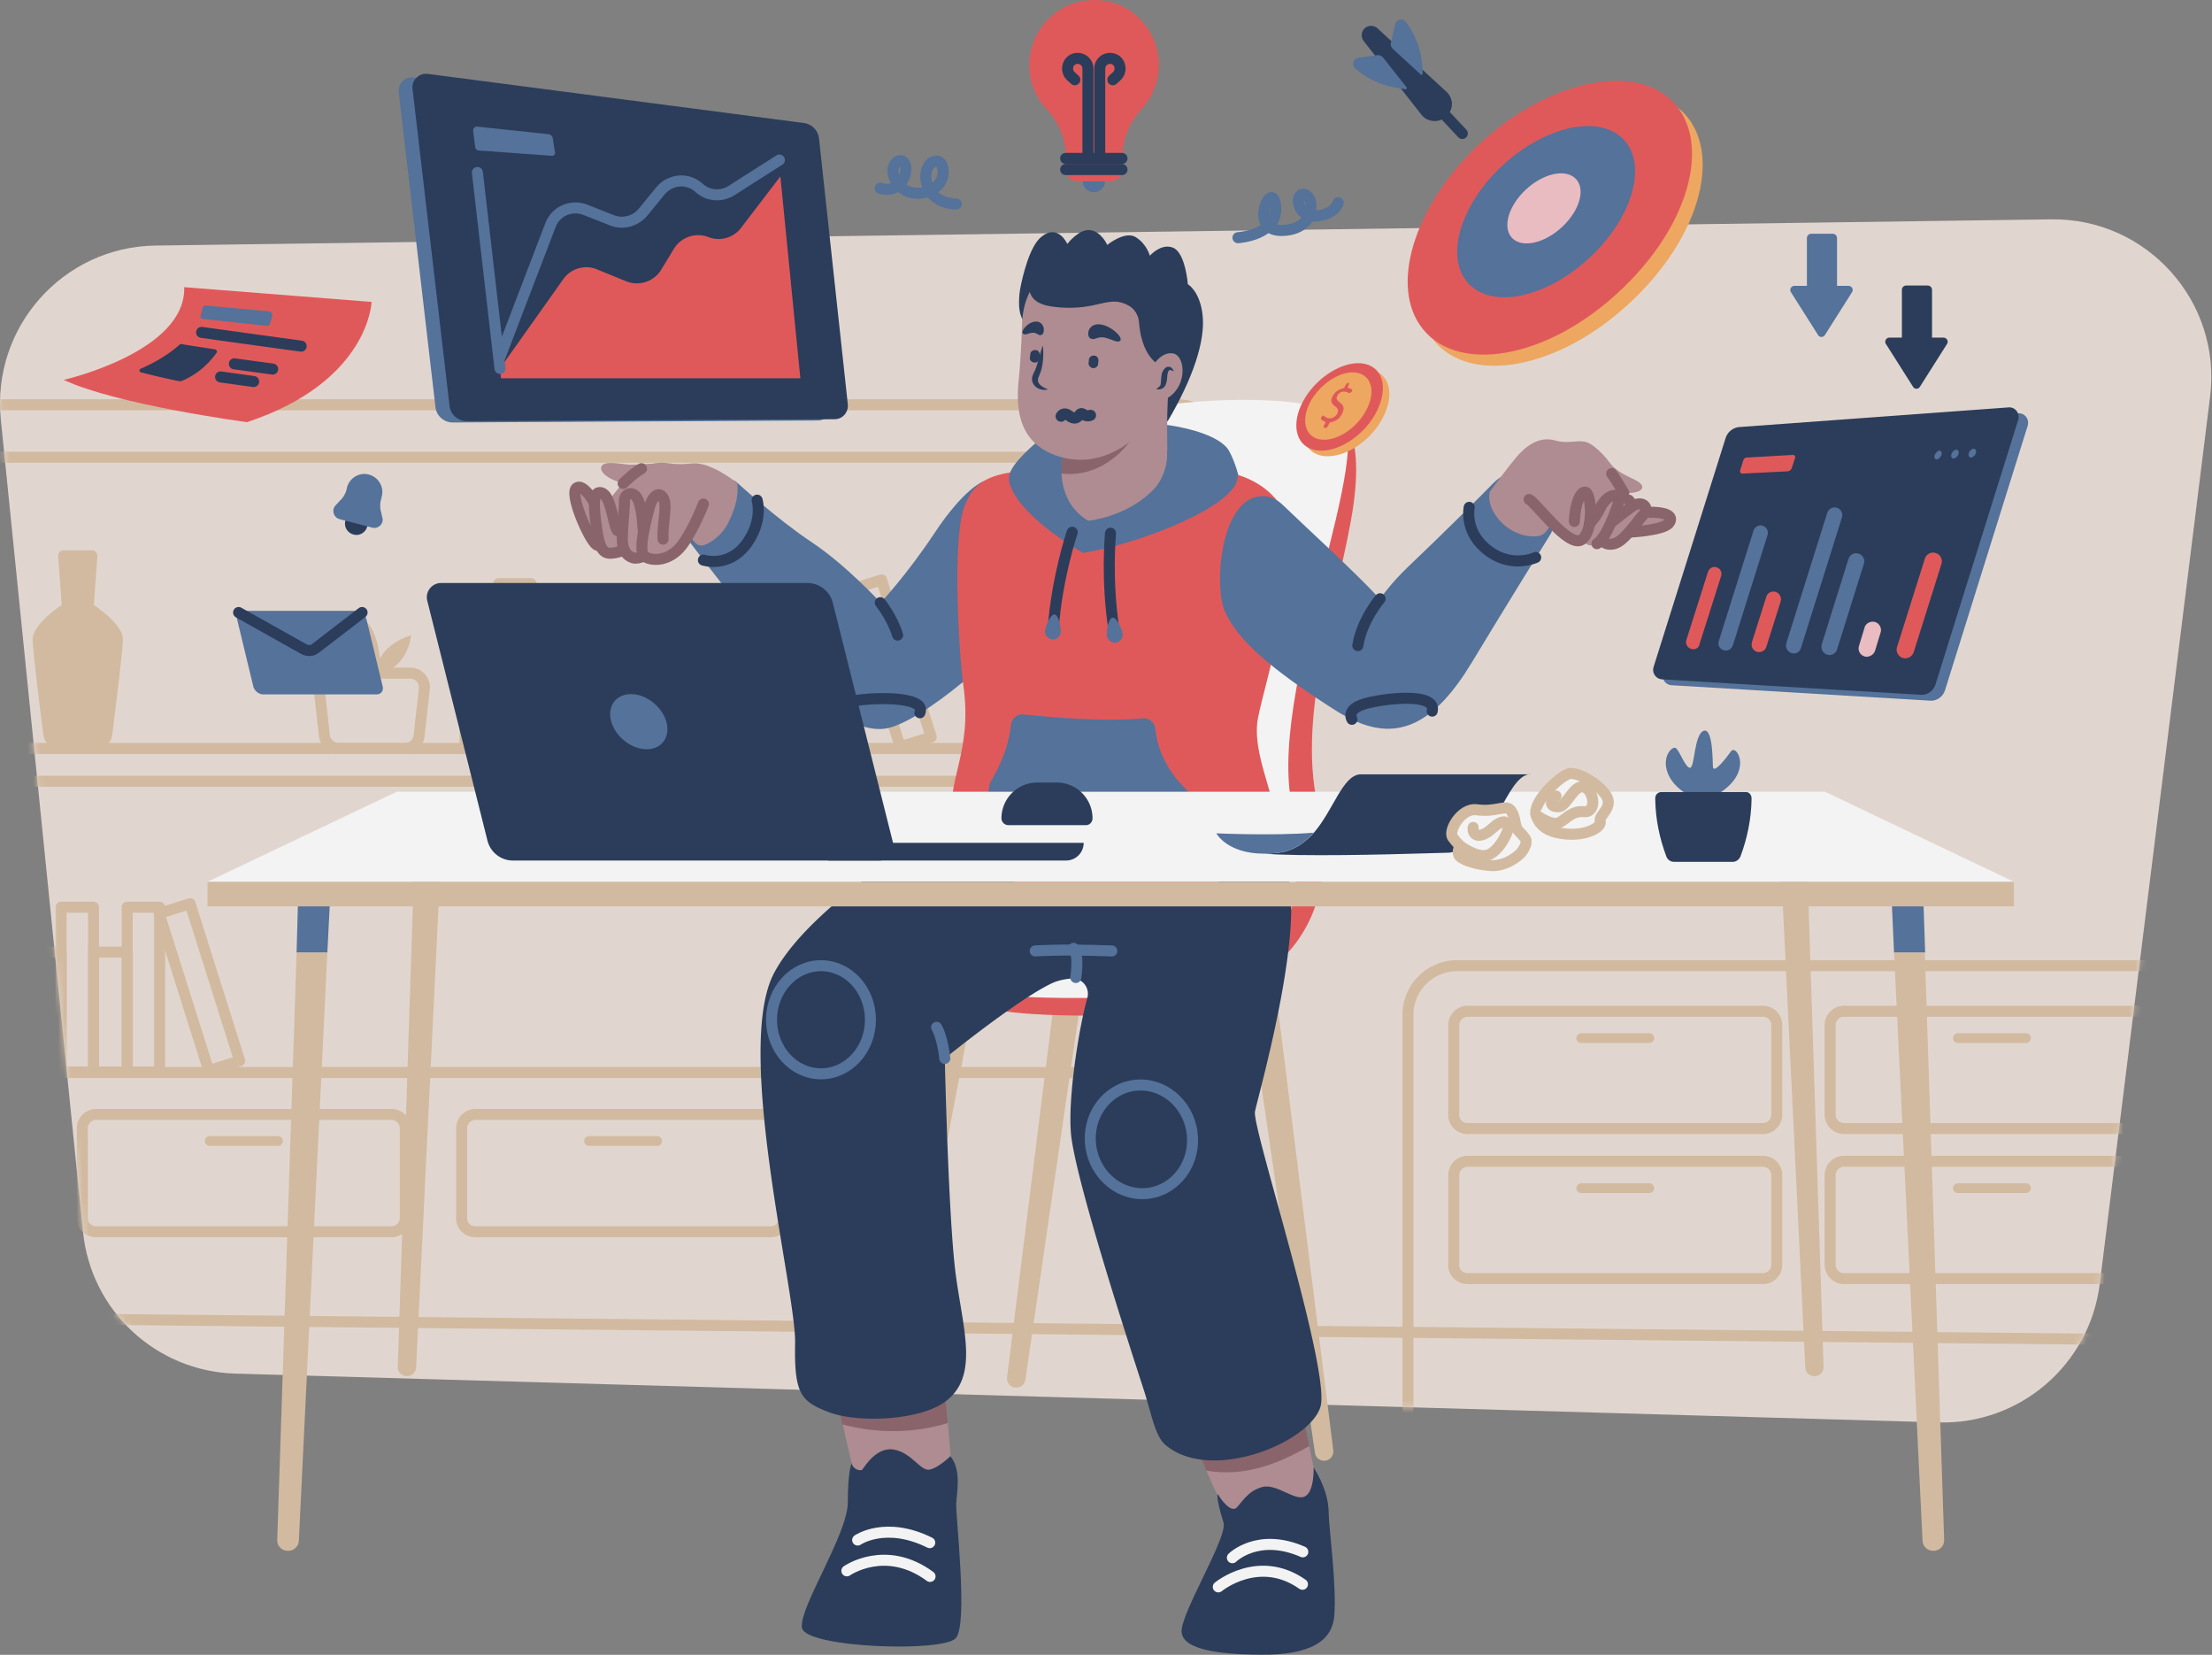 <svg width="361" height="270" viewBox="0 0 361 270" fill="none" xmlns="http://www.w3.org/2000/svg"><rect x="0" y="0" width="361" height="270" fill="#808080" stroke="none"/><g opacity=".9"><path d="m316.378 232.08-277.974-7.965c-12.936-.374-23.574-10.263-24.857-23.146L.13 68.397c-1.497-15.022 10.156-28.118 25.23-28.332l309.406-4.277c15.609-.213 27.851 13.418 25.926 28.92l-18.015 144.814c-1.657 13.15-13.043 22.933-26.3 22.558Z" fill="#EBDFD7"/><mask id="a" style="mask-type:alpha" maskUnits="userSpaceOnUse" x="0" y="35" width="361" height="198"><path d="m316.378 232.08-277.974-7.965c-12.936-.374-23.574-10.263-24.857-23.146L.13 68.397c-1.497-15.022 10.156-28.118 25.23-28.332l309.406-4.277c15.609-.213 27.851 13.418 25.926 28.92l-18.015 144.814c-1.657 13.15-13.043 22.933-26.3 22.558Z" fill="#EAF9F3"/></mask><g mask="url(#a)"><path d="M237.797 299.596h222.112a8.007 8.007 0 0 0 8.018-8.018V165.581a8.008 8.008 0 0 0-8.018-8.019H237.797a8.008 8.008 0 0 0-8.018 8.019v125.943c0 4.437 3.581 8.072 8.018 8.072Zm-269.742-33.464h224.036a8.007 8.007 0 0 0 8.018-8.018V74.064a8.007 8.007 0 0 0-8.018-8.02H-31.945a8.008 8.008 0 0 0-8.018 8.02v184.05a8.007 8.007 0 0 0 8.018 8.018Z" stroke="#DAC0A3" stroke-width="1.8" stroke-miterlimit="10" stroke-linecap="round" stroke-linejoin="round"/><path d="M55.244 122.12h10.852c1.176 0 2.138-.855 2.298-2.031l.856-7.698c.16-1.336-.909-2.566-2.299-2.566H54.39c-1.39 0-2.406 1.176-2.299 2.566l.855 7.698c.16 1.123 1.177 2.031 2.3 2.031Z" stroke="#DAC0A3" stroke-width="1.8" stroke-miterlimit="10" stroke-linecap="round" stroke-linejoin="round"/><path d="M61.978 109.826s4.277-.428 5.132-6.201c0 0-3.849 1.122-5.078 3.848 0 0-.535-6.094-3.421-6.682 0 0-1.283 4.544.748 6.789 0 0-1.55-2.566-5.506-2.512 0 0 1.016 3.635 4.918 4.704" fill="#DAC0A3"/><path d="M239.506 184.13h48.218a2.258 2.258 0 0 0 2.245-2.245v-14.647a2.258 2.258 0 0 0-2.245-2.245h-48.218a2.258 2.258 0 0 0-2.245 2.245v14.647c-.053 1.229.963 2.245 2.245 2.245Z" stroke="#DAC0A3" stroke-width="1.8" stroke-miterlimit="10" stroke-linecap="round" stroke-linejoin="round"/><path d="M258.057 170.178h11.119a.823.823 0 0 0 .802-.802.822.822 0 0 0-.802-.802h-11.119a.823.823 0 0 0-.802.802c0 .427.375.802.802.802Z" fill="#DAC0A3"/><path d="M239.506 208.613h48.218a2.258 2.258 0 0 0 2.245-2.245v-14.647a2.258 2.258 0 0 0-2.245-2.245h-48.218a2.258 2.258 0 0 0-2.245 2.245v14.647c-.053 1.229.963 2.245 2.245 2.245Z" stroke="#DAC0A3" stroke-width="1.8" stroke-miterlimit="10" stroke-linecap="round" stroke-linejoin="round"/><path d="M258.057 194.661h11.119a.822.822 0 0 0 .802-.802.822.822 0 0 0-.802-.802h-11.119a.823.823 0 0 0-.802.802c0 .428.375.802.802.802Z" fill="#DAC0A3"/><path d="M15.685 200.969h48.218a2.259 2.259 0 0 0 2.245-2.245v-14.647a2.259 2.259 0 0 0-2.245-2.246H15.685a2.26 2.26 0 0 0-2.245 2.246v14.647c-.053 1.229.962 2.245 2.245 2.245Z" stroke="#DAC0A3" stroke-width="1.8" stroke-miterlimit="10" stroke-linecap="round" stroke-linejoin="round"/><path d="M34.235 186.963h11.12a.822.822 0 0 0 .801-.802.823.823 0 0 0-.802-.802H34.235a.823.823 0 0 0-.801.802c0 .481.374.802.801.802Z" fill="#DAC0A3"/><path d="M77.588 200.969h48.217a2.258 2.258 0 0 0 2.245-2.245v-14.647a2.259 2.259 0 0 0-2.245-2.246H77.587a2.26 2.26 0 0 0-2.245 2.246v14.647c-.053 1.229.963 2.245 2.246 2.245Z" stroke="#DAC0A3" stroke-width="1.8" stroke-miterlimit="10" stroke-linecap="round" stroke-linejoin="round"/><path d="M96.138 186.963h11.119a.822.822 0 0 0 .802-.802.823.823 0 0 0-.802-.802H96.138a.823.823 0 0 0-.802.802c0 .481.375.802.802.802Z" fill="#DAC0A3"/><path d="M300.929 184.13h48.217a2.26 2.26 0 0 0 2.246-2.245v-14.647a2.259 2.259 0 0 0-2.246-2.245h-48.217a2.258 2.258 0 0 0-2.245 2.245v14.647a2.258 2.258 0 0 0 2.245 2.245Z" stroke="#DAC0A3" stroke-width="1.8" stroke-miterlimit="10" stroke-linecap="round" stroke-linejoin="round"/><path d="M319.532 170.178h11.119a.823.823 0 0 0 .802-.802.822.822 0 0 0-.802-.802h-11.119a.823.823 0 0 0-.802.802c0 .427.321.802.802.802Z" fill="#DAC0A3"/><path d="M300.929 208.613h48.217a2.26 2.26 0 0 0 2.246-2.245v-14.647a2.259 2.259 0 0 0-2.246-2.245h-48.217a2.258 2.258 0 0 0-2.245 2.245v14.647a2.258 2.258 0 0 0 2.245 2.245Z" stroke="#DAC0A3" stroke-width="1.8" stroke-miterlimit="10" stroke-linecap="round" stroke-linejoin="round"/><path d="M319.532 194.661h11.119a.822.822 0 0 0 .802-.802.822.822 0 0 0-.802-.802h-11.119a.823.823 0 0 0-.802.802c0 .428.321.802.802.802Z" fill="#DAC0A3"/><path d="M-54.556 122.12H188.67c1.336 0 2.459-1.122 2.459-2.459V77.056c0-1.336-1.123-2.459-2.459-2.459H-54.556c-1.337 0-2.46 1.123-2.46 2.46v42.604c0 1.337 1.123 2.459 2.46 2.459Zm0 52.869H188.67c1.336 0 2.459-1.123 2.459-2.459v-42.605c0-1.336-1.123-2.459-2.459-2.459H-54.556c-1.337 0-2.46 1.123-2.46 2.459v42.605c0 1.336 1.123 2.459 2.46 2.459Z" stroke="#DAC0A3" stroke-width="1.8" stroke-miterlimit="10" stroke-linecap="round" stroke-linejoin="round"/><path d="M169.468 122.119h5.292V95.23h-5.292v26.889Z" stroke="#DAC0A3" stroke-width="1.8" stroke-miterlimit="10" stroke-linecap="round" stroke-linejoin="round"/><path d="M163.992 122.073h5.506v-19.565h-5.506v19.565ZM9.967 174.902h5.292v-26.889H9.967v26.889Z" stroke="#DAC0A3" stroke-width="1.8" stroke-miterlimit="10" stroke-linecap="round" stroke-linejoin="round"/><path d="M4.491 174.909h5.506v-19.565H4.491v19.565Zm16.266-.007h5.292v-26.889h-5.292v26.889Z" stroke="#DAC0A3" stroke-width="1.8" stroke-miterlimit="10" stroke-linecap="round" stroke-linejoin="round"/><path d="m34.07 174.678 5.046-1.594-8.096-25.641-5.047 1.594 8.096 25.641Zm-18.79.231h5.507v-19.565H15.28v19.565Zm66.09-52.79h5.293V95.23h-5.292v26.889Z" stroke="#DAC0A3" stroke-width="1.8" stroke-miterlimit="10" stroke-linecap="round" stroke-linejoin="round"/><path d="M75.895 122.073h5.506v-19.565h-5.506v19.565Zm57.717.046h5.292V95.23h-5.292v26.889Z" stroke="#DAC0A3" stroke-width="1.8" stroke-miterlimit="10" stroke-linecap="round" stroke-linejoin="round"/><path d="m146.923 121.849 5.046-1.593-8.096-25.641-5.047 1.594 8.097 25.64Zm-18.787.224h5.506v-19.565h-5.506v19.565Z" stroke="#DAC0A3" stroke-width="1.8" stroke-miterlimit="10" stroke-linecap="round" stroke-linejoin="round"/><path d="m10.073 98.707-.588-7.965c-.053-.535.374-.963.909-.963h4.596c.535 0 .909.428.909.963l-.588 7.965s4.81 3.1 4.757 5.666c-.053 1.978-1.23 11.44-1.764 15.609-.16 1.176-1.122 2.032-2.298 2.032H9.378c-1.176 0-2.138-.856-2.299-2.032-.534-4.169-1.71-13.631-1.764-15.609-.053-2.566 4.758-5.666 4.758-5.666Z" fill="#DAC0A3"/><path d="m363.42 218.716-511.685-5.078" stroke="#DAC0A3" stroke-width="1.8" stroke-miterlimit="10" stroke-linecap="round" stroke-linejoin="round"/></g><path d="m174.772 141.418-10.424 83.285c-.107.909.588 1.711 1.497 1.711a1.5 1.5 0 0 0 1.497-1.283l11.921-81.628-4.491-2.085Zm32.396 11.921 10.424 83.285c.107.909-.588 1.711-1.497 1.711a1.5 1.5 0 0 1-1.497-1.283l-11.921-81.628 4.491-2.085Zm-50.572-3.261-14.006 82.751c-.16.909.535 1.71 1.444 1.764.748.053 1.39-.481 1.55-1.23l15.449-81.04-4.437-2.245Zm39.237-8.286 7.698 83.553c.107.909.962 1.55 1.817 1.336a1.49 1.49 0 0 0 1.176-1.55l-5.826-82.323-4.865-1.016Z" fill="#DAC0A3"/><path d="M218.125 67.434C212.298 66.472 193 134.041 193 134.041h18.55s-9.088 10.852-9.408 11.867c-.321 1.016-3.636 14.754-3.636 14.754 22.185-7.056 17.267-26.674 17.267-26.674-4.758-14.701 1.871-33.518 4.704-49.073 2.833-15.61-2.352-17.48-2.352-17.48Z" fill="#EA5455"/><path d="M149.379 157.081s.482 7.323 19.565 8.392c19.084 1.07 43.674-.801 46.882-22.451.053 0-62.598 7.965-66.447 14.059Z" fill="#EA5455"/><path d="M211.122 132.545c-5.185-18.924 14.861-61.208 7.057-65.164-8.019-4.009-38.81-2.352-47.096 4.811-7.751 6.736-11.279 56.664-11.707 62.972-.053.214-.053.428-.053.642 0 3.741-.535 10.049-3.261 12.027-5.292 3.849-14.005 9.676 2.673 13.952 0 0 7.217 1.657 27.797.802 27.851-1.176 25.071-18.335 25.018-28.599 0-.481-.16-.962-.428-1.443Z" fill="#fff"/><path d="M136.711 228.552s2.352 11.226 2.887 12.135c.534.909 4.543 2.887 9.996 1.283 5.453-1.657 5.613-3.635 5.613-3.635s-1.069-12.883-1.069-14.327c-.054-1.443-18.336-4.009-17.427 4.544Z" fill="#B28D93"/><path d="M154.673 232.187c-.267-3.528-.588-7.43-.588-8.179 0-1.443-18.336-4.009-17.427 4.544 0 0 .374 1.711.802 3.849 5.773 1.55 11.707 1.443 17.213-.214Z" fill="#896068"/><path d="M139.009 238.762s-.641 1.016-.641 6.308-8.019 17.267-7.484 20.527c.535 3.261 23.093 4.063 25.125 1.658 2.031-2.459-.107-20.153.053-22.024.107-1.925.855-5.399-.962-7.645 0 0-1.871 1.871-3.368 2.192-1.497.321-2.887-2.726-5.827-3.261-2.94-.534-4.864 2.94-5.185 3.261-.321.321-1.604-.107-1.711-1.016Z" fill="#213555"/><path d="M139.972 251.271s4.544-3.154 11.761.428m-13.525 4.597s6.307-4.437 13.577.909" stroke="#fff" stroke-width="1.8" stroke-miterlimit="10" stroke-linecap="round" stroke-linejoin="round"/><path d="M194.818 234.646s3.635 10.157 5.613 11.975c1.978 1.817 7.27 1.977 10.905 0 3.635-1.978 3.475-4.972 3.475-4.972s-3.154-16.625-3.849-17.052c-.749-.482-16.144 5.185-16.144 10.049Z" fill="#B28D93"/><path d="M194.818 234.646s.909 2.513 2.031 5.293c6.201 1.069 11.6-1.016 16.839-4.01-.962-4.864-2.299-11.065-2.726-11.332-.749-.482-16.144 5.185-16.144 10.049Z" fill="#896068"/><path d="M198.775 243.787s-.482.16.908 4.651c.695 2.405-7.003 14.754-6.842 17.801.16 3.047 6.575 3.581 11.653 3.742 7.752.214 12.83-1.337 13.258-6.308.427-4.972-.909-14.647-.909-16.785 0-2.139-.695-4.598-2.459-7.484 0 0 .16 4.009-1.444 4.757-1.603.802-4.597-2.138-6.895-1.55-2.299.588-3.261 2.352-4.223 3.368-.963.962-2.78-1.604-3.047-2.192Z" fill="#213555"/><path d="M201.125 254.158s4.17-4.17 11.493-.962m-13.79 5.719s6.575-5.452 13.738-.427" stroke="#fff" stroke-width="1.8" stroke-miterlimit="10" stroke-linecap="round" stroke-linejoin="round"/><path d="M157.291 132.919s-24.536 13.524-31.005 25.926c-6.468 12.402 3.635 51.906 3.475 60.245-.16 8.34.909 9.569 5.56 11.333 4.65 1.764 14.753 1.39 18.977-1.764 5.452-4.063 2.94-11.493 1.71-20.474-1.229-8.927-1.817-35.495-1.817-35.495s11.546-9.355 17.213-12.134c1.122-.588 2.352-.802 3.474-.909a2.505 2.505 0 0 1 2.566 3.207c-1.39 4.918-3.368 17.267-2.566 22.933.749 5.292 4.437 18.389 11.654 40.573 1.443 4.384 1.924 7.912 3.688 9.409 7.431 6.254 23.575-.428 25.285-6.255.695-2.405-1.069-10.584-3.368-19.511-3.26-12.776-7.644-27.103-7.323-28.653.534-2.619 7.43-26.675 5.613-37.473-4.384-26.14-24.644-15.609-53.136-10.958Z" fill="#213555"/><path d="M133.985 175.203c4.458 0 8.071-3.949 8.071-8.82 0-4.872-3.613-8.821-8.071-8.821s-8.072 3.949-8.072 8.821c0 4.871 3.614 8.82 8.072 8.82Zm53.503 19.481c4.563-.628 7.72-5.072 7.053-9.927-.667-4.856-4.907-8.283-9.47-7.656-4.563.628-7.721 5.072-7.053 9.927.667 4.856 4.907 8.283 9.47 7.656Zm-33.297-21.994s-.321-3.314-1.337-5.078m22.719-8.126s.588-3.688-.374-4.757" stroke="#4F709C" stroke-width="1.8" stroke-miterlimit="10" stroke-linecap="round" stroke-linejoin="round"/><path d="M168.946 155.157s3.956-.321 12.509 0" stroke="#4F709C" stroke-width="1.8" stroke-miterlimit="10" stroke-linecap="round" stroke-linejoin="round"/><path d="M160.446 78.554s-3.101 1.122-7.912 8.392c-4.65 7.003-8.82 11.386-8.82 11.386s-5.506-6.04-11.279-9.889c-5.774-3.849-12.349-9.89-12.349-9.89s-4.33-2.352-7.056.856c-2.726 3.154-1.336 7.858-1.336 7.858s6.468 8.767 15.983 20.207c6.201 7.483 12.509 12.829 17.801 11.172 7.056-2.192 20.955-14.808 23.361-19.832 2.352-5.079.588-22.078-8.393-20.26Z" fill="#4F709C"/><path d="M143.66 98.332s1.924 2.352 2.833 5.292" stroke="#213555" stroke-width="1.8" stroke-miterlimit="10" stroke-linecap="round" stroke-linejoin="round"/><path d="M120.3 78.82s-4.277-3.527-7.324-3.206c-3.955.427-3.902-.482-6.414.053-1.176.267-3.315 1.123-5.56 3.902-2.245 2.78-3.047 4.223-3.047 4.223s-2.352-5.025-3.795-4.223c-1.444.749 1.978 8.5 3.154 9.302 1.176.802 4.65-.588 5.88 0 1.229.588 4.544-.481 4.544-.481l4.544-1.123 1.176 1.283c.374.428.962.535 1.496.374 1.07-.428 2.887-1.443 4.063-3.956 1.871-3.902 1.283-6.147 1.283-6.147Z" fill="#B28D93"/><path d="M97.955 83.792s-2.352-5.025-3.795-4.223c-1.444.748 1.978 8.5 3.154 9.302 1.176.801 4.65-.588 5.88 0" stroke="#896068" stroke-width="1.8" stroke-miterlimit="10" stroke-linecap="round" stroke-linejoin="round"/><path d="M114.793 82.242s-1.55 4.063-3.474 6.682c-1.978 2.62-4.811 2.726-6.094 1.871-1.283-.802.427-6.736.802-8.179.374-1.443 1.55-2.78 2.298-1.176.588 1.23-.267 4.17-.107 6.522" fill="#B28D93"/><path d="M105.921 90.314s-1.657 1.015-2.62.695c-.962-.321-1.55-1.016-1.71-2.46-.161-1.39.374-5.773.32-6.895-.053-1.123 1.711-2.032 2.459.534.749 2.62.375 4.811.856 5.346" fill="#B28D93"/><path d="M102.284 89.565s-1.229.642-2.512.749c-1.283.107-1.871-.749-2.299-3.368-.48-3.154-.855-6.361.268-6.522 1.122-.16 1.71 1.55 2.138 3.315.427 1.764.695 2.886.962 2.94m6.254-11.066s-3.047.214-4.17.214c-1.069 0-4.062-.748-4.704.16-.641.91 1.176 2.566 4.437 2.994 3.261.481 6.415-2.138 4.437-3.368Z" fill="#B28D93"/><path d="M114.793 91.383s4.224 1.39 7.164-2.833c2.619-3.742 1.603-6.95 1.603-6.95m13.365 34.908s-1.016-1.23 1.603-1.978c2.673-.749 12.83-1.176 11.6 1.764" stroke="#213555" stroke-width="1.8" stroke-miterlimit="10" stroke-linecap="round" stroke-linejoin="round"/><path d="M114.793 82.242s-1.55 4.063-3.474 6.682c-1.978 2.62-4.811 2.726-6.094 1.871-1.283-.802.427-6.736.802-8.179.374-1.443 1.55-2.78 2.298-1.176.588 1.23-.267 4.17-.107 6.522" stroke="#896068" stroke-width="1.8" stroke-miterlimit="10" stroke-linecap="round" stroke-linejoin="round"/><path d="M104.905 90.795c-.535.214-1.123.374-1.604.214-.962-.321-1.55-1.016-1.71-2.46-.161-1.39.374-5.773.32-6.895-.053-1.123 1.711-2.032 2.459.534.535 1.925.482 3.582.642 4.597" stroke="#896068" stroke-width="1.8" stroke-miterlimit="10" stroke-linecap="round" stroke-linejoin="round"/><path d="M101.857 89.726c-.481.214-1.23.481-2.085.534-1.283.107-1.871-.748-2.299-3.367-.48-3.154-.855-6.362.268-6.522 1.122-.16 1.71 1.55 2.138 3.314.427 1.764.695 2.887.962 2.94m.855-7.751s1.657-1.657 2.994-2.405" stroke="#896068" stroke-width="1.8" stroke-miterlimit="10" stroke-linecap="round" stroke-linejoin="round"/><path d="M166.325 50.06c-.053-.961 0-1.924.161-2.886.427-2.245 1.55-6.949 3.421-8.5 2.78-2.298 4.276 1.123 4.276 1.123s1.925-2.512 3.742-2.245c1.818.214 2.78 2.406 2.78 2.406s2.94-2.406 4.704-1.23c1.764 1.123 2.245 2.994 2.245 2.994s1.871-2.139 3.849-1.283c1.978.908 2.352 5.933 2.352 5.933s1.978 1.123 2.406 5.025c.481 4.17-1.55 10.318-5.72 17.374 0 0-8.606-15.503-14.059-17.694-5.453-2.192-5.399 1.87-7.11 1.977-1.497.054-2.779-.106-3.047-2.993Z" fill="#213555"/><path d="M167.394 78.981s-6.682.802 1.123-6.254c6.735-6.094 29.187-4.384 32.074.855 2.138 3.902 4.864 14.326-4.223 20.58-9.088 6.202-24.911-.374-28.974-15.18Z" fill="#4F709C"/><path d="M180.224 77.003s6.254-.267 11.493-.48c5.185-.268 12.883-.108 17.106 5.666 4.865 6.575-2.459 29.24-3.528 35.013-1.069 5.774 3.047 12.723 2.833 17.481-.107 2.726-3.528 9.889-18.709 11.226-17.16 1.55-32.288-1.978-33.945-11.868-1.123-6.628 3.261-11.279 1.764-22.077-.802-5.667-1.818-24.002.107-29.188 1.924-5.185 5.132-6.895 22.879-5.773Z" fill="#EA5455"/><path d="M173.811 71.765s-.749 5.933-1.069 7.484c-.268 1.55.534 5.933 6.735 5.88 6.682-.054 10.852-5.4 11.012-7.538.16-2.138-.374-12.455.535-15.876.908-3.421-7.645-1.444-11.333.695-3.689 2.138-6.254 7.59-5.88 9.355Z" fill="#B28D93"/><path d="M184.875 71.283c-3.475.802-7.751 3.796-11.44 3.208-.107.908-.267 1.87-.374 2.726 4.918.802 9.569-2.299 11.814-5.934Z" fill="#896068"/><path d="M173.275 75.774s-.855 6.147 4.33 9.194c0 0 5.988-.534 10.371-4.81 1.657-1.604 2.512-3.85 2.512-6.148v-.481s8.393.107 10.799 2.619c4.597 4.811-14.273 12.455-24.537 14.06 0 0-9.515-5.293-11.76-10.692-2.245-5.453 7.537-3.528 8.285-3.742Z" fill="#4F709C"/><path d="M174.986 86.839s-2.459 7.216-3.1 15.663" stroke="#213555" stroke-width="1.8" stroke-miterlimit="10" stroke-linecap="round" stroke-linejoin="round"/><path d="M173.115 103.143c.053-.695-.321-2.833-1.016-2.886-.695-.054-1.497 1.978-1.55 2.672-.054.695.481 1.337 1.176 1.39.695.107 1.336-.427 1.39-1.176Z" fill="#4F709C"/><path d="M181.24 87s-.748 7.59.588 15.93" stroke="#213555" stroke-width="1.8" stroke-miterlimit="10" stroke-linecap="round" stroke-linejoin="round"/><path d="M183.218 103.357c-.107-.695-.962-2.673-1.657-2.566-.695.107-1.015 2.245-.909 2.94.107.695.749 1.23 1.497 1.123.695-.16 1.176-.802 1.069-1.497Zm-21.49 24.056c.695-1.069 2.833-4.918 3.261-9.141a1.91 1.91 0 0 1 2.085-1.711c3.956.428 12.776 1.23 19.404.642 1.07-.107 1.978.695 2.085 1.764.214 2.298 1.23 6.201 5.186 9.996.32.267.534.642.588 1.069.267 1.444.855 4.972.694 7.965-.213 3.689-25.017 6.201-33.57-1.39-.428-.374-.642-.962-.642-1.496.054-1.444.268-4.437.642-6.896.053-.375.16-.588.267-.802Z" fill="#4F709C"/><path d="M166.807 52.574s-.107 5.238-.588 9.729c-.427 4.49 0 10.477 7.217 12.348 7.217 1.871 14.219-3.581 16.839-10.745 2.619-7.163 2.726-16.838-6.469-20.634-9.194-3.795-16.571.962-16.999 9.302Z" fill="#B28D93"/><path d="M193.695 57.171c-.695 3.368-1.176 5.185-1.176 5.185l-2.245-2.352s-3.849-.534-4.383-7.43c-.107-1.176-.749-2.245-1.818-2.78-3.154-1.657-4.811.802-10.958.374-2.085-.16-5.293-.48-5.186-3.688.268-8.34 13.151-7.698 19.245-3.903 6.094 3.742 7.216 11.28 6.521 14.594Z" fill="#213555"/><path d="M187.708 60.485s1.39-3.154 3.689-2.833c2.459.32 2.672 7.698-3.689 8.126" fill="#B28D93"/><path d="M170.175 56.37c.107.748.107 1.496.053 2.191-.053.748-.16 1.497-.427 2.192-.054.16-.161.374-.214.534-.053.16-.107.267-.16.428-.054.267-.054.481.053.695.214.48.855.855 1.55 1.122-.374.107-.748.107-1.176 0-.374-.106-.802-.32-1.069-.694-.16-.16-.267-.428-.321-.642a1.533 1.533 0 0 1 0-.695c.054-.214.161-.481.214-.588.054-.16.161-.32.214-.428.535-1.336.802-2.726 1.283-4.116Z" fill="#213555"/><path d="M173.168 67.915s.375-.802 1.283-.107c.909.695 1.283.428 1.764-.16.482-.588.695.535 1.765.107" stroke="#213555" stroke-width="1.8" stroke-miterlimit="10" stroke-linecap="round" stroke-linejoin="round"/><path d="M177.765 55.033c-.267-.321-.321-1.497.749-1.978 1.069-.481 2.833.32 3.848 1.39 1.016 1.069.482 1.603-.748 1.069-1.283-.481-1.764-.642-2.833-.268-.428.16-.855.054-1.016-.213Zm-7.591-.535c.214-.267.374-1.283-.374-1.817-.749-.535-1.978 0-2.62.855-.588.748-.32 1.176.482.962.801-.267 1.122-.32 1.817.107.267.16.535.053.695-.107Zm21.383 6.094c-.214-.107-.428-.214-.588-.214-.16 0-.214.054-.267.16a2.608 2.608 0 0 0-.214 1.016c-.054.374-.054.909-.374 1.444a1.052 1.052 0 0 1-.695.48c-.107.054-.268.054-.374.054-.107 0-.268-.053-.375-.053.428-.268.749-.535.749-.802.053-.267.053-.695.107-1.176.053-.481.16-1.016.641-1.444a.796.796 0 0 1 .481-.213c.214 0 .374.053.481.106.214.214.375.428.428.642Zm-22.771-1.444c.428.054.855-.267.855-.694l.054-.482c.053-.427-.268-.855-.695-.855-.428-.053-.856.267-.856.695l-.053.481c-.107.374.214.802.695.855Zm9.568.91c.427.053.855-.268.855-.695l.053-.481c.054-.428-.267-.856-.695-.856-.427-.053-.855.268-.855.695l-.053.481c-.054.375.267.802.695.856Z" fill="#213555"/><path d="M205.937 80.959c1.23-.053 2.406.481 3.315 1.336 1.069 1.016 3.314 3.154 7.697 7.27 7.057 6.683 8.019 7.966 8.019 7.966s6.201 4.864 6.842 10.905c.642 6.04-3.421 14.166-14.005 7.377-10.585-6.789-15.716-11.333-17.855-15.93-1.924-4.117-.802-18.764 5.987-18.924Z" fill="#4F709C"/><path d="M221.813 103.357s2.406-5.56 7.965-10.852c5.56-5.292 12.135-11.813 13.364-13.096 1.23-1.337 4.223-4.223 8.286-1.07 4.116 3.154 1.711 8.66 1.711 8.66s-7.11 11.44-12.99 21.169c-5.881 9.729-11.868 12.937-19.458 9.248-7.645-3.742 1.122-14.059 1.122-14.059Z" fill="#4F709C"/><path d="M243.142 80.21s3.047-4.115 4.277-5.559c1.229-1.443 3.474-3.635 6.415-2.78 2.993.856 4.49-.962 6.735 1.39s3.795 6.682 5.239 8.286c1.443 1.604 1.069 2.031 3.368 1.978 2.298-.053 4.169.481 3.207 1.764-.962 1.283-7.217 1.604-8.072 1.497-.855-.107-4.865.427-5.88-.054-1.016-.48-.855-.053-1.711-.534-.855-.481-3.047-1.55-3.047-1.55s-.695 1.39-1.604 2.352c-.908.962-4.864.802-7.43-2.192-2.192-2.566-1.497-4.597-1.497-4.597Z" fill="#B28D93"/><path d="M265.809 81.6c1.443 1.604 1.069 2.032 3.368 1.978 2.298-.053 4.169.481 3.207 1.764-.962 1.283-7.217 1.604-8.072 1.497" stroke="#896068" stroke-width="1.8" stroke-miterlimit="10" stroke-linecap="round" stroke-linejoin="round"/><path d="M256.935 85.075c.107-2.833 1.016-5.079 1.871-4.758.909.32 1.336 6.362-.695 7.751-2.085 1.39-7.484-6.094-8.553-6.575" fill="#B28D93"/><path d="M257.843 87.588s1.122 2.192 2.78 1.122c1.657-1.015 3.314-5.987 3.635-7.056.374-1.069-1.711-1.497-3.047 1.123-1.283 2.62-2.299 2.993-2.299 2.993" fill="#B28D93"/><path d="M261.05 87.801s.749 1.39 2.406.962c1.657-.427 3.795-3.742 4.811-4.81 1.016-1.07-.267-2.46-2.031-1.177-1.764 1.283-3.047 2.513-3.903 2.78m-2.512-12.883s1.283.642 2.94 2.887c1.711 2.245 4.865 2.566 5.239 3.742.374 1.176-2.994 1.657-5.667.374-2.619-1.337-3.688-6.736-2.512-7.003Z" fill="#B28D93"/><path d="M239.774 82.776s-.802 3.636 2.513 6.576c4.062 3.635 8.339 1.603 8.339 1.603m-29.988 26.408s-1.229-1.818 2.833-2.727c4.063-.908 10.959-1.389 10.264 1.39" stroke="#213555" stroke-width="1.8" stroke-miterlimit="10" stroke-linecap="round" stroke-linejoin="round"/><path d="M256.935 85.075c.107-2.833 1.016-5.079 1.871-4.758.909.32 1.336 6.362-.695 7.751-2.085 1.39-7.484-6.094-8.553-6.575" stroke="#896068" stroke-width="1.8" stroke-miterlimit="10" stroke-linecap="round" stroke-linejoin="round"/><path d="M260.623 88.71c1.657-1.015 3.314-5.987 3.635-7.056.374-1.069-1.711-1.497-3.047 1.123-.749 1.55-1.444 2.298-1.818 2.672" stroke="#896068" stroke-width="1.8" stroke-miterlimit="10" stroke-linecap="round" stroke-linejoin="round"/><path d="M261.478 88.282c.374.321 1.015.696 1.977.428 1.658-.427 3.796-3.742 4.812-4.81 1.015-1.07-.268-2.46-2.032-1.177-1.39.962-2.459 1.978-3.261 2.459m2.032-4.758s-1.444-2.459-1.978-3.154" stroke="#896068" stroke-width="1.8" stroke-miterlimit="10" stroke-linecap="round" stroke-linejoin="round"/><path d="M225.234 97.69s-2.993 3.476-3.635 7.645" stroke="#213555" stroke-width="1.8" stroke-miterlimit="10" stroke-linecap="round" stroke-linejoin="round"/><path d="M61.443 113.3H42.947c-.695 0-1.443-.588-1.604-1.283l-2.672-11.065c-.16-.695.267-1.283 1.015-1.283h18.496c.695 0 1.444.588 1.604 1.283l2.673 11.065c.16.695-.268 1.283-1.016 1.283Z" fill="#4F709C"/><path d="m38.938 99.936 10.478 5.88c.695.428 1.497.428 2.031 0l7.645-5.88" stroke="#213555" stroke-width="1.8" stroke-miterlimit="10" stroke-linecap="round" stroke-linejoin="round"/><path d="m314.935 114.316-42.123-2.513a1.552 1.552 0 0 1-1.39-2.031l11.76-37.366a2.601 2.601 0 0 1 2.192-1.764l43.941-3.208c1.123-.106 1.924.963 1.604 2.032l-13.471 43.086c-.321 1.122-1.39 1.871-2.513 1.764Z" fill="#4F709C"/><path d="m313.384 113.354-42.124-2.513a1.552 1.552 0 0 1-1.39-2.031l11.76-37.366a2.601 2.601 0 0 1 2.192-1.764l43.941-3.208c1.123-.106 1.925.963 1.604 2.032l-13.471 43.086c-.321 1.122-1.39 1.871-2.512 1.764Z" fill="#213555"/><path d="m291.788 76.897-7.431.374c-.267 0-.428-.214-.374-.481l.534-1.711c.107-.267.321-.428.588-.428l7.484-.427c.268 0 .428.213.375.48l-.588 1.765a.829.829 0 0 1-.588.428Zm-15.503 29.026c-.749-.053-1.283-.748-1.07-1.497l3.529-11.119c.16-.48.588-.802 1.069-.802.748 0 1.336.749 1.069 1.497l-3.528 11.119c-.054.481-.535.856-1.069.802Z" fill="#EA5455"/><path d="M281.578 106.137c-.802-.054-1.336-.802-1.069-1.55l5.666-18.015c.161-.481.588-.802 1.123-.856.802 0 1.39.749 1.176 1.55l-5.666 18.015c-.214.589-.695.909-1.23.856Z" fill="#4F709C"/><path d="M287.03 106.404c-.802-.053-1.337-.802-1.123-1.603l2.352-7.43c.161-.535.642-.856 1.176-.856.802 0 1.39.802 1.176 1.603l-2.352 7.431c-.16.534-.695.855-1.229.855Z" fill="#EA5455"/><path d="M292.697 106.618c-.855-.053-1.39-.855-1.176-1.657l6.682-21.276c.161-.534.642-.855 1.176-.909.856 0 1.497.802 1.23 1.658l-6.682 21.275c-.161.588-.695.963-1.23.909Zm5.827.267c-.855-.053-1.443-.908-1.229-1.71l4.383-14.006c.16-.534.695-.909 1.23-.909.908 0 1.55.856 1.283 1.711l-4.384 14.006c-.16.534-.695.908-1.283.908Z" fill="#4F709C"/><path d="M304.617 107.153a1.35 1.35 0 0 1-1.23-1.764l.909-2.994c.16-.588.748-.962 1.336-.962.909 0 1.551.908 1.283 1.764l-.909 2.993c-.213.588-.801.963-1.389.963Z" fill="#F4C2C9"/><path d="M310.872 107.42c-.908-.053-1.55-.962-1.283-1.817l4.544-14.434c.161-.588.749-1.015 1.337-1.015.962 0 1.657.908 1.39 1.817l-4.544 14.433c-.214.642-.802 1.016-1.444 1.016Z" fill="#EA5455"/><path d="M316.86 74.224c.107-.375-.054-.695-.321-.695-.321 0-.642.32-.802.748-.107.374.054.695.321.695.321-.053.695-.374.802-.748Zm2.78-.161c.107-.374-.054-.695-.375-.695-.32 0-.694.374-.801.749-.107.374.053.694.374.694.321-.053.695-.374.802-.748Zm2.833-.16c.107-.374-.054-.695-.374-.695-.321 0-.695.374-.802.748-.107.375.053.695.374.695s.695-.374.802-.748Z" fill="#4F709C"/><path d="M156.062 33.276s-3.849.16-4.812-3.368c-.962-3.528 2.673-5.132 2.673-1.817 0 3.314-5.185 4.757-7.323 1.978-2.192-2.78.374-4.918 1.069-3.315.748 1.604-.962 4.972-4.009 3.956m58.375 8.072s6.575-.374 6.147-5.132c-.427-4.758-4.704 4.063 1.016 3.956 5.666-.107 5.399-5.506 3.688-5.88-1.71-.375-1.283 3.795 1.871 3.528 3.154-.268 3.635-2.192 3.635-2.192" stroke="#4F709C" stroke-width="1.8" stroke-miterlimit="10" stroke-linecap="round" stroke-linejoin="round"/><path d="M180.331 29.534a1.803 1.803 0 0 0-1.818-1.818 1.802 1.802 0 0 0-1.817 1.818c0 1.015.802 1.817 1.817 1.817a1.803 1.803 0 0 0 1.818-1.817Z" fill="#4F709C"/><path d="M189.099 9.808a10.65 10.65 0 0 1-2.78 7.965 11.874 11.874 0 0 0-3.154 8.072v1.871a1.894 1.894 0 0 1-1.871 1.871h-5.453a1.894 1.894 0 0 1-1.87-1.87v-1.872c0-2.993-1.123-5.88-3.154-8.018-1.764-1.871-2.834-4.437-2.834-7.217 0-6.094 5.186-11.012 11.333-10.584 5.185.32 9.408 4.544 9.783 9.782Z" fill="#EA5455"/><path d="M173.916 25.846h9.195m-9.195 1.817h9.195m-5.559-1.817V11.198c0-1.336-1.497-2.138-2.619-1.39-.856.589-.963 1.872-.161 2.62l.642.588m4.062 12.83V11.198c0-1.336 1.496-2.138 2.619-1.39.855.589.962 1.872.16 2.62l-.641.588" stroke="#213555" stroke-width="1.8" stroke-miterlimit="10" stroke-linecap="round" stroke-linejoin="round"/><path d="m135.642 66.205-4.704-43.086c-.16-1.283-1.176-2.352-2.459-2.512l-60.994-7.965a2.17 2.17 0 0 0-2.405 2.405l5.987 51.372c.16 1.443 1.39 2.512 2.833 2.512l59.55-.32c1.337 0 2.352-1.123 2.192-2.406Z" fill="#4F709C"/><path d="m138.367 65.991-4.704-43.407c-.16-1.336-1.176-2.351-2.459-2.512l-61.421-8.018c-1.39-.16-2.62 1.015-2.46 2.405l6.041 51.746c.16 1.443 1.39 2.512 2.834 2.512l60.031-.32c1.283 0 2.245-1.123 2.138-2.406Z" fill="#213555"/><path d="M130.617 61.715h-48.86l-.16-1.604 10.317-14.54a4.588 4.588 0 0 1 5.56-1.604l4.704 1.925c2.138.855 4.544.053 5.72-1.872l2.085-3.42a4.621 4.621 0 0 1 5.612-1.925c.535.214 1.123.32 1.658.32a4.607 4.607 0 0 0 3.688-1.817l6.415-8.393 3.261 32.93Z" fill="#EA5455"/><path d="m81.598 60.111-3.689-31.967m3.528 30.523L89.83 36.75c.855-2.298 3.42-3.421 5.72-2.512l4.33 1.71c1.764.695 3.795.16 5.024-1.282l2.887-3.529c1.604-1.924 4.437-2.191 6.308-.48 1.443 1.336 3.635 1.496 5.292.427l7.805-4.972" stroke="#4F709C" stroke-width="1.8" stroke-miterlimit="10" stroke-linecap="round" stroke-linejoin="round"/><path d="m77.536 23.92-.321-2.565a.621.621 0 0 1 .695-.695l11.6 1.23c.374.053.641.32.695.641l.374 2.352a.46.46 0 0 1-.535.535l-11.813-.856c-.375.054-.642-.267-.695-.641Z" fill="#4F709C"/><path d="M266.716 48.725c-12.349 11.974-27.691 14.326-33.25 6.094-4.918-7.27-.267-20.207 9.782-29.562 9.89-9.194 22.933-12.99 29.989-8.125 7.965 5.452 5.613 19.832-6.521 31.593Z" fill="#F8AB5D"/><path d="M264.953 46.907c-12.348 11.975-27.69 14.327-33.25 6.094-4.918-7.27-.267-20.206 9.783-29.561 9.889-9.195 22.933-12.99 29.989-8.126 8.018 5.506 5.613 19.886-6.522 31.593Z" fill="#EA5455"/><path d="M259.769 41.722c-7.431 7.11-16.732 8.874-20.474 4.116-3.421-4.383-.695-12.67 5.826-18.763 6.469-6.04 14.861-8.34 19.191-4.918 4.651 3.635 2.78 12.509-4.543 19.565Z" fill="#4F709C"/><path d="M255.011 36.964c-2.941 2.78-6.682 3.582-8.286 1.818-1.55-1.711-.535-5.186 2.245-7.805 2.78-2.62 6.361-3.475 8.072-1.925 1.764 1.55.909 5.132-2.031 7.912Z" fill="#F4C2C9"/><path d="M236.034 19.003c-1.123 1.069-2.941.962-3.956-.16l-9.515-12.135c-.482-.642-.428-1.55.16-2.085a1.556 1.556 0 0 1 2.085 0l11.332 10.424c1.123 1.123 1.07 2.887-.106 3.956Z" fill="#213555"/><path d="m224.753 9.007-3.047.427c-.856.107-1.176 1.176-.535 1.71 1.871 1.658 4.17 2.727 6.629 3.155l1.55.267c.16.053.321-.16.214-.32l-3.849-4.865c-.267-.268-.588-.428-.962-.374ZM227 6.975l.695-2.993c.16-.802 1.229-1.07 1.764-.375a13.148 13.148 0 0 1 2.619 6.843l.107 1.55c0 .16-.214.267-.321.16l-4.544-4.17c-.32-.32-.427-.694-.32-1.015Z" fill="#4F709C"/><path d="m235.604 18.522 3.047 3.26" stroke="#213555" stroke-width="1.8" stroke-miterlimit="10" stroke-linecap="round" stroke-linejoin="round"/><path d="M299.806 46.64v-7.805a.707.707 0 0 0-.695-.695h-3.528a.708.708 0 0 0-.695.695v7.805h-2.031c-.535 0-.855.588-.588 1.015l4.437 7.003a.651.651 0 0 0 1.122 0l4.437-7.003c.268-.427-.053-1.015-.588-1.015h-1.871Z" fill="#4F709C"/><path d="M315.308 55.086v-7.804a.708.708 0 0 0-.695-.695h-3.528a.708.708 0 0 0-.695.694v7.805h-2.031c-.535 0-.855.588-.588 1.016l4.437 7.003a.651.651 0 0 0 1.122 0l4.437-7.003c.268-.428-.053-1.016-.588-1.016h-1.871ZM59.947 85.877c.267-.962-.32-1.978-1.336-2.245-.962-.267-1.978.32-2.245 1.336-.268.962.32 1.978 1.336 2.245.962.268 1.978-.32 2.245-1.336Z" fill="#213555"/><path d="m62.193 81.493.107-.48c.427-1.551-.535-3.155-2.085-3.582-1.55-.428-3.154.534-3.582 2.085l-.107.48a3.85 3.85 0 0 1-.802 1.444c-.32.32-.641.695-.962 1.016-.695.748-.32 1.977.642 2.245l2.672.695 2.673.695c.963.267 1.925-.642 1.657-1.604a52.678 52.678 0 0 0-.32-1.39c-.054-.481-.054-1.07.107-1.604Z" fill="#4F709C"/><path d="M10.393 61.982s19.992-4.544 19.672-15.128l30.577 2.406s-.375 12.99-20.314 19.618c-.053 0-21.276-2.833-29.935-6.896Z" fill="#EA5455"/><path d="m35.998 61.501 5.4.748m-3.154-2.887 6.254.856M32.899 54.23s13.792 1.925 16.25 2.246" stroke="#213555" stroke-width="1.8" stroke-miterlimit="10" stroke-linecap="round" stroke-linejoin="round"/><path d="M35.358 57.545c-.908 1.283-2.726 3.368-5.666 4.597-.107.054-.267.054-.428.054a118.316 118.316 0 0 1-6.254-1.443c-.32-.054-.32-.482-.054-.589 1.337-.587 3.956-1.817 6.255-3.848.16-.16.374-.214.534-.16 1.123.213 3.047.48 5.4.855.213.106.374.374.213.534Z" fill="#213555"/><path d="M44.444 51.45c-.106.589-.32 1.123-.427 1.444-.107.214-.267.32-.481.267L33.112 52.04c-.321-.054-.481-.32-.374-.642.16-.374.267-.748.32-1.176a.513.513 0 0 1 .481-.374l10.478.962c.267.16.481.375.427.642Z" fill="#4F709C"/><path d="M225.931 67.648c-2.085 4.544-7.11 7.538-10.531 6.629-2.994-.802-3.582-4.383-1.658-7.912 1.818-3.42 5.613-6.094 8.821-6.2 3.581-.054 5.345 3.207 3.368 7.483Z" fill="#F8AB5D"/><path d="M224.861 66.74c-2.085 4.543-7.11 7.537-10.531 6.628-2.994-.802-3.582-4.383-1.657-7.911 1.817-3.421 5.613-6.094 8.82-6.201 3.635-.107 5.346 3.154 3.368 7.484Z" fill="#EA5455"/><path d="M223.149 66.58c-1.604 3.367-5.292 5.665-7.912 5.077-2.352-.534-2.886-3.26-1.39-6.094 1.444-2.672 4.437-4.81 6.896-4.81 2.727 0 3.956 2.565 2.406 5.826Z" fill="#F8AB5D"/><path d="m216.041 69.466.214-.374c.053-.16.053-.268-.054-.321-.267-.107-.481-.214-.588-.374-.053-.054-.053-.214.054-.375l.053-.053c.107-.16.321-.214.374-.107.161.16.428.32.749.374.534.107 1.122-.267 1.39-.748.267-.481.107-.856-.321-1.176-.588-.428-.855-.909-.428-1.657.321-.642.962-1.123 1.657-1.283.107 0 .268-.107.321-.268l.214-.374c.053-.16.267-.267.374-.267.107 0 .16.107.107.267l-.16.32c-.054.161-.054.268.107.268a1.6 1.6 0 0 1 .534.214c.107.054.054.214-.053.374l-.054.054c-.107.16-.321.214-.427.16a1.194 1.194 0 0 0-.695-.214 1.166 1.166 0 0 0-1.176.695c-.214.428-.054.695.427 1.07.642.48.802 1.015.374 1.817-.32.695-1.015 1.283-1.817 1.39-.107 0-.267.107-.321.267l-.214.428c-.107.16-.267.267-.374.267-.321-.107-.374-.214-.267-.374Z" fill="#EA5455"/><path d="M53.907 145.908h-5.239l-.267 9.516h5.025l.48-9.516Z" fill="#4F709C"/><path d="m48.4 155.424-3.153 95.794c-.054 1.015.748 1.817 1.764 1.817a1.76 1.76 0 0 0 1.764-1.657l4.65-95.954h-5.024Z" fill="#DAC0A3"/><path d="M313.866 145.908h-5.185l.427 9.516h5.079l-.321-9.516Z" fill="#4F709C"/><path d="m309.108 155.424 4.651 95.954c.054.962.802 1.657 1.764 1.657 1.016 0 1.818-.802 1.764-1.817l-3.154-95.794h-5.025ZM67.859 132.918l-2.94 90.075c-.053.855.641 1.55 1.497 1.55.802 0 1.496-.642 1.496-1.444l4.384-90.181h-4.437Zm226.815 0 2.94 90.075c.053.855-.642 1.55-1.497 1.55-.802 0-1.497-.642-1.497-1.444l-4.383-90.181h4.437Z" fill="#DAC0A3"/><path d="M328.674 143.877H33.861l30.898-14.7h233.07l30.845 14.7Z" fill="#fff"/><path d="M328.674 143.877H33.861v4.01h294.813v-4.01Z" fill="#DAC0A3"/><path d="M275.484 129.658s-2.512-1.23-3.368-3.689c-.855-2.459.642-4.116 1.283-3.955.588.107 1.604 3.261 2.406 3.261s.641-5.453 2.245-6.041c1.55-.535 1.443 5.399 1.497 5.88.107 1.23 2.191-1.443 2.94-2.512.909-1.337 3.849 3.474-2.299 7.056 0 0-2.352.481-4.704 0Z" fill="#4F709C"/><path d="M285.854 130.246v.214c-.054 3.154-.695 6.307-1.818 9.301-.213.481-.695.855-1.229.855h-9.622c-.535 0-1.016-.32-1.23-.855-1.122-2.994-1.764-6.094-1.817-9.301v-.214c0-.588.427-1.016 1.015-1.016h13.685c.588-.053 1.016.428 1.016 1.016Zm-36.137-3.956c-4.17.428-5.239 11.707-13.151 12.829 0 0-1.443.054-3.795.107-6.789.214-20.795.535-26.461.054.748 0 1.55-.054 2.459-.161 2.459-.32 4.223-1.657 5.666-3.26 3.208-3.742 4.651-9.248 7.484-9.516h27.798v-.053Z" fill="#213555"/><path d="M214.382 135.859c-1.443 1.657-3.207 2.94-5.666 3.261-.856.107-1.711.16-2.459.16-5.988 0-7.752-3.314-7.752-3.314s9.569.427 15.877-.107Z" fill="#4F709C"/><path d="M173.97 140.402h-38.81v-2.886h41.696a2.874 2.874 0 0 1-2.886 2.886Z" fill="#213555"/><path d="M143.499 140.402H83.681c-1.924 0-3.635-1.336-4.116-3.207l-9.836-39.184c-.374-1.443.748-2.886 2.245-2.886h59.818c1.924 0 3.635 1.336 4.116 3.207l9.836 39.184a2.304 2.304 0 0 1-2.245 2.886Z" fill="#213555"/><path d="M108.162 121.153c1.415-1.625.812-4.467-1.348-6.348-2.159-1.88-5.057-2.087-6.473-.462-1.415 1.625-.811 4.467 1.348 6.348 2.16 1.88 5.058 2.087 6.473.462Z" fill="#4F709C"/><path d="M177.231 134.629h-12.669a1.13 1.13 0 0 1-1.123-1.122c0-3.208 2.619-5.827 5.827-5.827h3.207c3.207 0 5.827 2.619 5.827 5.827 0 .641-.481 1.122-1.069 1.122Z" fill="#213555"/><path d="M254.422 135.912c-1.176-.214-3.101-.802-3.742-2.94s4.223-6.789 5.72-6.789c1.497.053 4.223 1.497 5.666 3.528 1.39 2.031-1.229 3.314-.909 4.277.321 1.015-2.672 2.726-6.735 1.924Z" fill="#fff" stroke="#DAC0A3" stroke-width="1.8" stroke-miterlimit="10" stroke-linecap="round" stroke-linejoin="round"/><path d="M250.68 132.972s2.513 1.817 3.689 1.283c1.176-.481 2.084-2.032 4.169-1.818 2.085.161 1.657-3.421 0-4.009-1.657-.588-2.833 3.154-4.169 3.207-1.283.054-1.657-.801-.428-1.764" fill="#fff"/><path d="M250.68 132.972s2.513 1.817 3.689 1.283c1.176-.481 2.084-2.032 4.169-1.818 2.085.161 1.657-3.421 0-4.009-1.657-.588-2.833 3.154-4.169 3.207-1.283.054-1.657-.801-.428-1.764" stroke="#DAC0A3" stroke-width="1.8" stroke-miterlimit="10" stroke-linecap="round" stroke-linejoin="round"/><path d="M248.167 139.227s1.337-1.551.749-2.406c-.588-.855-1.069-1.122-1.337-1.604-.374-.748-.32-2.352-1.176-3.153-.802-.749-2.245.481-5.452.053-2.459-.321-4.704 3.475-3.849 4.544.802 1.069 1.176 1.283 1.176 1.283s-.481.962-.214 1.55c.267.588 2.138 1.443 4.972 1.711 2.886.32 5.131-1.978 5.131-1.978Z" fill="#fff" stroke="#DAC0A3" stroke-width="1.8" stroke-miterlimit="10" stroke-linecap="round" stroke-linejoin="round"/><path d="M238.278 137.997s2.566 1.978 4.384 1.55c1.817-.428 3.581-3.742 3.474-4.651-.106-.908-.855-1.336-2.672.321-1.818 1.657-3.208 1.23-3.047-.214" fill="#fff"/><path d="M238.278 137.997s2.566 1.978 4.384 1.55c1.817-.428 3.581-3.742 3.474-4.651-.106-.908-.855-1.336-2.672.321-1.818 1.657-3.208 1.23-3.047-.214" stroke="#DAC0A3" stroke-width="1.8" stroke-miterlimit="10" stroke-linecap="round" stroke-linejoin="round"/></g></svg>